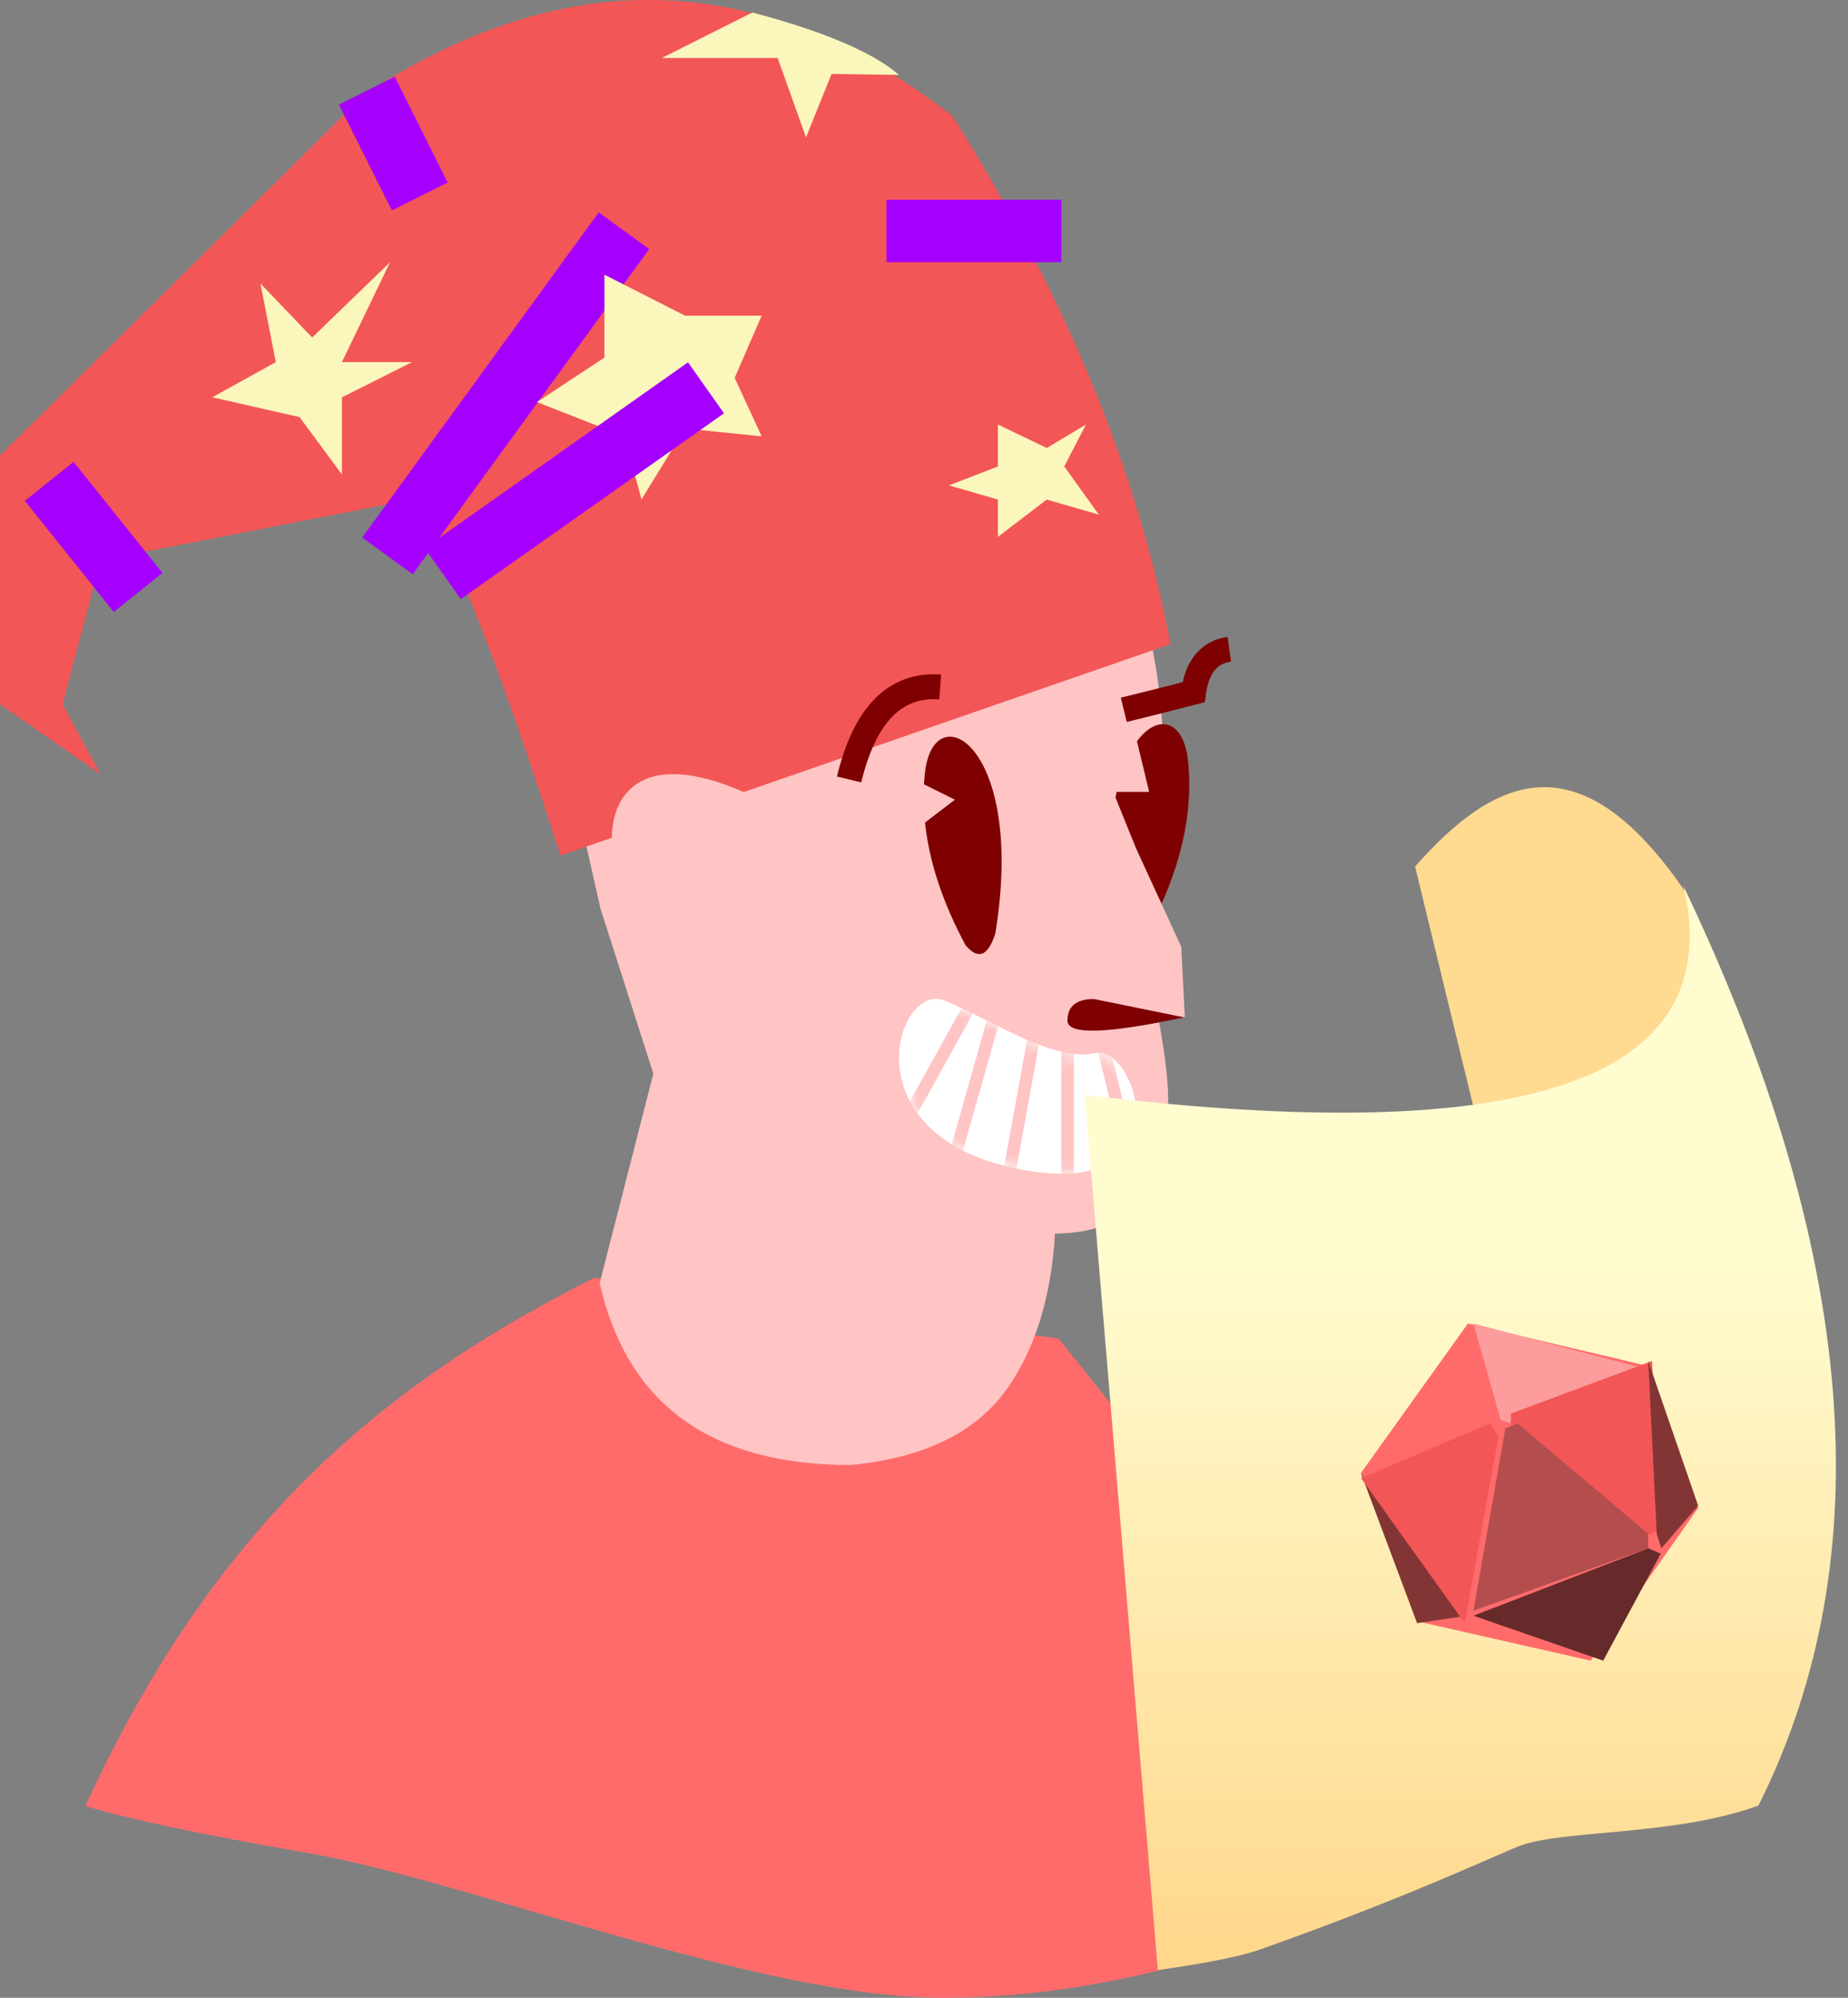 <svg xmlns="http://www.w3.org/2000/svg" xmlns:xlink="http://www.w3.org/1999/xlink" width="148" height="160" viewBox="0 0 148 160">
  <rect x="0" y="0" width="148" height="160" fill="#808080" stroke="none"/>
  <defs>
    <path id="body3-a" d="M41.6,0.333 C26.631,7.92 11.931,18.392 0.84,42.642 C4.123,43.657 10.076,44.916 18.701,46.416 C31.638,48.668 54.811,58 69.5,58 C84.189,58 97.05,52.982 104.361,49.376 C109.236,46.972 100.702,32.244 78.76,5.193 L41.6,0.333 Z"/>
    <path id="body3-b" d="M9.509,13.613 C-4.163,10.868 -0.171,-1.422 3.646,0.136 C7.463,1.694 12.415,5.113 15.715,4.341 C19.015,3.57 23.181,16.358 9.509,13.613 Z"/>
    <linearGradient id="body3-d" x1="50%" x2="50%" y1="139.424%" y2="34.284%">
      <stop offset="0%" stop-color="#FFC162"/>
      <stop offset="100%" stop-color="#FFFCD0"/>
    </linearGradient>
  </defs>
  <g fill="none" fill-rule="evenodd">
    <g transform="translate(6 102)">
      <use fill="#FF6B6B" xlink:href="#body3-a"/>
    </g>
    <g transform="translate(44 31)">
      <path fill="#FFC4C4" d="M8.436,54.552 L4.025,71.763 C6.225,81.475 12.93,86.331 24.141,86.331 C30.137,85.758 34.373,83.628 36.848,79.942 C39.324,76.255 40.561,71.417 40.561,65.426 L16.716,38.034 L8.436,54.552 Z"/>
      <path fill="#FFC4C4" d="M12.755,48.674 C14.323,54.604 15.588,58.331 16.548,59.856 C19.663,64.801 40.697,70.122 45.004,66.734 C49.311,63.346 47.663,63.904 49.186,59.856 C50.709,55.808 47.038,44.198 47.038,40.74 C47.038,38.434 47.754,34.992 49.186,30.413 C49.186,16.503 44.147,6.365 34.069,0 L15.398,0 C2.344,5.601 -2.28,15.739 1.524,30.413 L4.097,41.79 L10.27,61.064"/>
      <path fill="#FFC4C4" d="M0.529,4.529 L0.573,4.866 L2.873,22.329 L8.141,22.329 L8.471,13.429 L6.282,9.867 C5.82,6.793 5.73,5.013 6.012,4.529 C6.295,4.045 7.247,3.676 8.87,3.423 L8.471,0.732 L0.529,0.414 L0.529,4.529 Z" transform="translate(39 22)"/>
      <g transform="matrix(-1 0 0 1 52 26)">
        <path fill="#7E0000" d="M4.944,2.368 L3.967,6.422 L6.57,6.422 C7.103,8.969 7.21,12.419 6.491,16.779 C5.812,18.872 4.944,18.688 4.111,17.702 C1.488,12.812 0.403,8.22 0.855,3.926 C1.2,0.652 3.295,0.115 4.944,2.368 Z"/>
        <path fill="#FFC4C4" d="M7.013,0.557 L7.013,6.014 L5.027,10.919 L1.394,18.836 L1.114,24.451 L7.297,24.451 C7.646,24.451 7.993,24.389 8.322,24.27 L10.571,23.452 C10.938,20.375 10.271,18.836 8.571,18.836"/>
      </g>
      <g transform="translate(28 49)">
        <mask id="body3-c" fill="#fff">
          <use xlink:href="#body3-b"/>
        </mask>
        <use fill="#FFF" xlink:href="#body3-b"/>
        <path stroke="#FFC4C4" stroke-linecap="square" d="M1 9L6 0M4.5 12.5L7.625 1.458M9 13L11 2M13.5 14.538L13.5 3.462M18.5 12.55L16.5 4.45" mask="url(#body3-c)"/>
      </g>
    </g>
    <g transform="translate(86 63)">
      <path fill="#FFDA91" d="M36.248,43.137 L27.329,6.399 C33.934,-1.097 40.662,-3.722 48.967,8.418 L56.301,40.761 L36.248,43.137 Z"/>
      <path fill="url(#body3-d)" d="M0.867,24.685 C36.385,29.03 52.376,23.468 48.842,8 C62.769,37.222 64.763,61.758 54.826,81.609 C48.116,84.047 39.11,83.543 35.74,84.826 C33.841,85.549 26.8,88.93 14.848,93.157 C13.386,93.674 10.679,94.216 6.726,94.783 L0.867,24.685 Z"/>
      <g transform="translate(23 43)">
        <polygon fill="#FF6B6B" points="0 11.963 8.558 0 22.748 3.347 27 14.775 18.383 27 4.725 23.9"/>
        <polygon fill="#833535" points="0 12 8 23.472 4.49 24"/>
        <polygon fill="#F35656" points="8.308 24 11 9.067 10.346 8 0 12.385"/>
        <polygon fill="#FF6B6B" points="0 12 8.913 0 11 7.207 10.454 7.943"/>
        <polygon fill="#FD9C9C" points="9 0 11.189 7.744 12.034 8 23 3.677"/>
        <polygon fill="#F35656" points="12 7.215 12 8.177 22.698 17 24 16.56 23.305 3"/>
        <polygon fill="#B44E4E" points="23 16.84 23 17.997 9 23 11.559 8.401 12.538 8"/>
        <polygon fill="#662A2A" points="23.012 18 24 18.434 19.395 27 9 23.401"/>
        <polygon fill="#833535" points="23.685 16.858 24.049 18 27 14.592 23 3"/>
      </g>
    </g>
    <path fill="#320000" d="M44,54.486 L45.821,62 L62.891,54.486 C81.526,55.559 91.163,53.797 91.801,49.202 L88.57,40.645 L44,54.486 Z" opacity=".3"/>
    <path fill="#F35656" d="M0,56.408 L0,36.482 L29.217,7.537 C45.466,-3.068 61.152,-2.482 76.275,9.296 C85.288,23.577 91.11,37.674 93.739,51.588 L44.878,68.523 C40.707,55.397 37.054,45.831 33.919,39.824 L8.045,44.877 L5.02,56.408 L8.045,62 L0,56.408 Z"/>
    <path stroke="#A500FF" stroke-linecap="square" stroke-width="5" d="M32.5 42.5L48.5 20.5M9.5 45.5L5.5 40.5M32.5 13.5L30.5 9.5"/>
    <g fill="#FBF6BC" transform="translate(17 1)">
      <polygon points="31.407 27.638 26 31.201 33.001 33.948 34.377 39 37.859 33.319 44 33.948 41.837 29.265 44 24.278 37.859 24.278 31.407 21"/>
      <polygon points="3.859 21.709 5.087 28.002 0 30.819 6.989 32.404 10.383 37 10.383 30.819 16 28.002 10.383 28.002 14.239 20 8 26.03"/>
      <path d="M43.251,0 L36,3.647 L45.278,3.647 L47.55,10 L49.599,4.923 L55,5 C52.776,3.069 48.557,1.403 43.251,0 Z"/>
      <polygon points="62.916 33 62.916 36.358 59 37.874 62.916 39.009 62.916 42 66.829 39.009 71 40.215 68.233 36.358 69.973 33 66.829 34.878"/>
    </g>
    <path stroke="#A500FF" stroke-linecap="square" stroke-width="5" d="M37.5 44.5L54.5 32.5M73.5 18.5L82.5 18.5"/>
    <g transform="translate(49 52)">
      <path stroke="#7E0000" stroke-width="2" d="M19,10.426 C20.259,5.224 22.691,2.755 26.297,3.019"/>
      <path fill="#FFC4C4" d="M12.34,12.292 C-6.1,2.672 -1.019,26.544 9.108,24.948"/>
      <path fill="#7E0000" d="M25.08,13.877 L27.475,12.047 L25,10.818 C25.017,10.519 25.04,10.222 25.072,9.926 C25.75,3.484 33.201,7.641 30.708,22.779 C30.028,24.872 29.161,24.688 28.328,23.702 C26.493,20.282 25.41,17.007 25.08,13.877 Z"/>
      <path stroke="#7E0000" stroke-width="2" d="M41,0 C42.622,0.229 43.575,1.375 43.859,3.438 C45.293,3.816 47.156,4.286 49.45,4.848" transform="matrix(-1 0 0 1 90.45 0)"/>
      <path fill="#7E0000" d="M38.62,28.011 L45.822,29.479 C39.6,30.808 36.489,30.895 36.489,29.741 C36.489,28.587 37.199,28.011 38.62,28.011 Z"/>
    </g>
  </g>
</svg>
